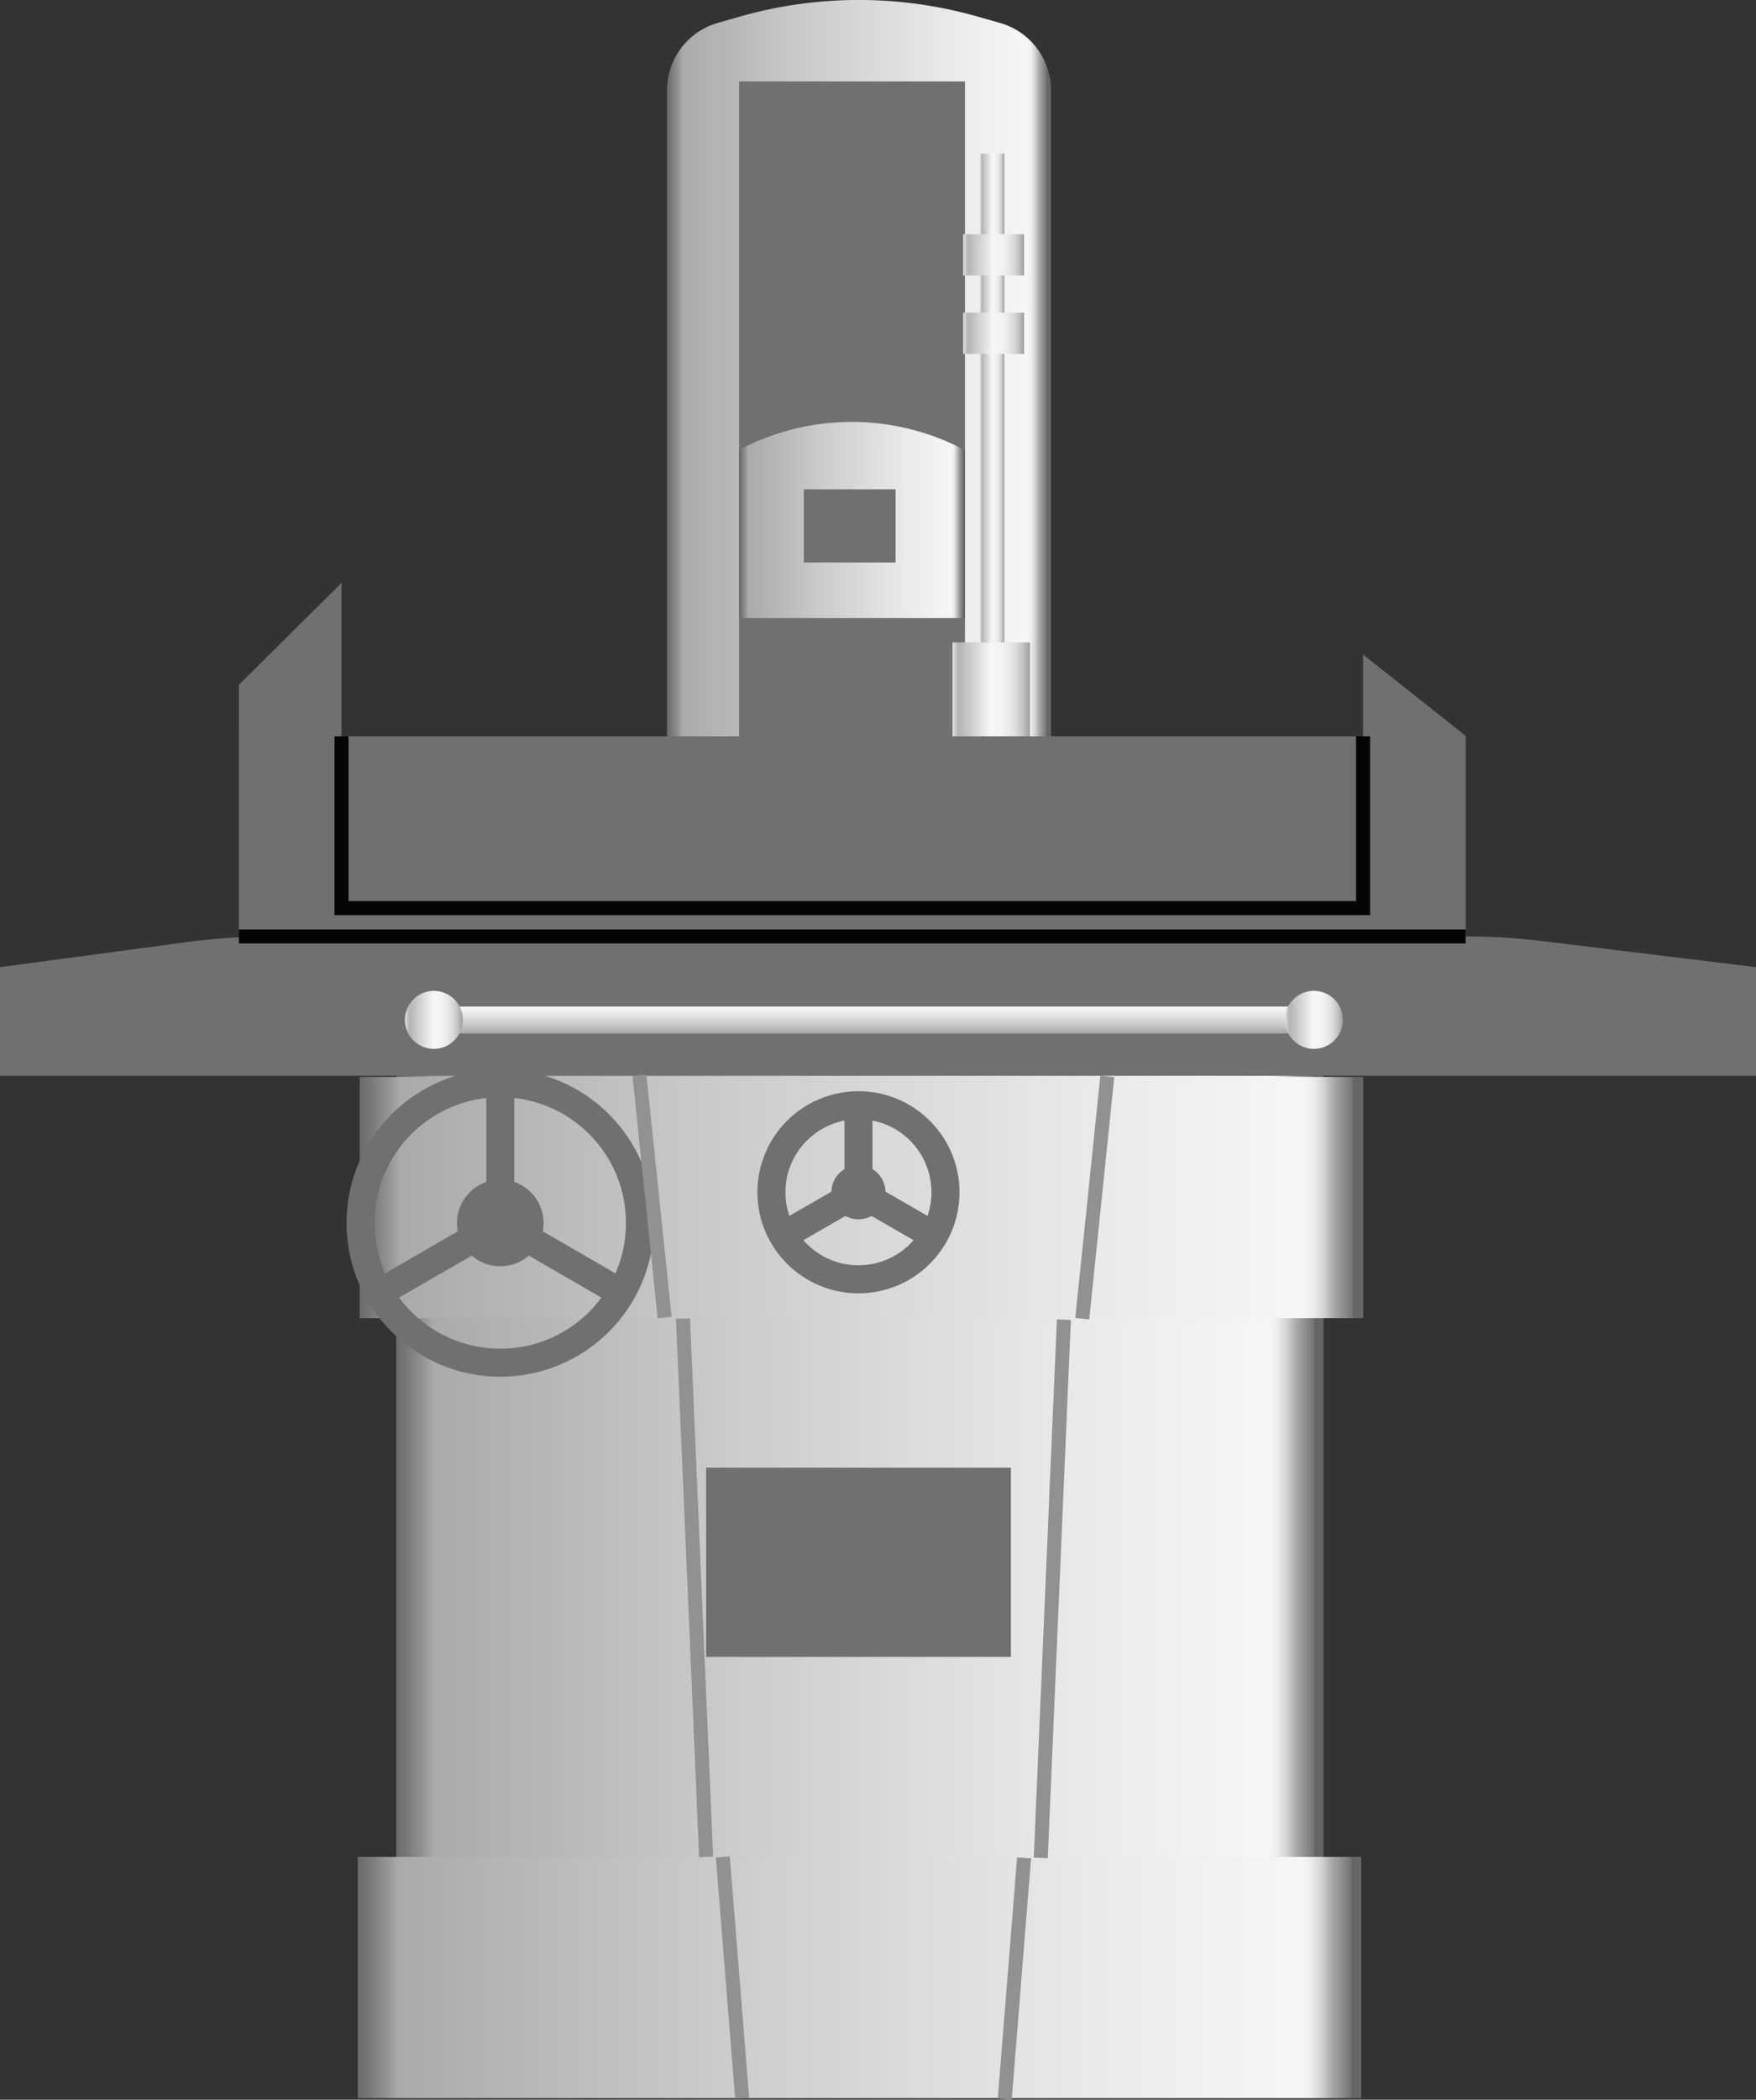 <svg xmlns="http://www.w3.org/2000/svg" xmlns:xlink="http://www.w3.org/1999/xlink" viewBox="0 0 125.31 149.8"><rect x="0" y="0" width="125.31" height="149.8" fill="#333333" stroke="none"/><defs><style>.cls-1{fill:#707070;}.cls-2{fill:url(#未命名的渐变_74);}.cls-3{fill:url(#未命名的渐变_74-2);}.cls-4,.cls-7,.cls-8{fill:none;stroke-miterlimit:10;}.cls-4{stroke:#050505;}.cls-5{fill:url(#未命名的渐变_74-3);}.cls-6{fill:url(#未命名的渐变_74-4);}.cls-7{stroke:#707070;stroke-width:2px;}.cls-8{stroke:#919191;}.cls-9{fill:url(#未命名的渐变_105);}.cls-10{fill:url(#未命名的渐变_105-2);}.cls-11{fill:url(#未命名的渐变_74-5);}.cls-12{fill:url(#未命名的渐变_105-3);}.cls-13{fill:url(#未命名的渐变_105-4);}.cls-14{fill:url(#未命名的渐变_105-5);}.cls-15{fill:url(#未命名的渐变_105-6);}.cls-16{fill:url(#未命名的渐变_74-6);}</style><linearGradient id="未命名的渐变_74" x1="62.36" y1="73.78" x2="62.36" y2="71.74" gradientUnits="userSpaceOnUse"><stop offset="0" stop-color="#6b6b6b"/><stop offset="0.01" stop-color="#767676"/><stop offset="0.03" stop-color="#959595"/><stop offset="0.04" stop-color="#aaa"/><stop offset="0.37" stop-color="#ccc"/><stop offset="0.74" stop-color="#eaeaea"/><stop offset="0.94" stop-color="#f6f6f6"/><stop offset="0.95" stop-color="#ededed"/><stop offset="0.96" stop-color="#d4d4d4"/><stop offset="0.97" stop-color="#ababab"/><stop offset="0.99" stop-color="#737373"/><stop offset="0.99" stop-color="#666"/></linearGradient><linearGradient id="未命名的渐变_74-2" x1="28.27" y1="112.36" x2="94.46" y2="112.36" xlink:href="#未命名的渐变_74"/><linearGradient id="未命名的渐变_74-3" x1="25.67" y1="85.43" x2="97.28" y2="85.43" xlink:href="#未命名的渐变_74"/><linearGradient id="未命名的渐变_74-4" x1="25.53" y1="141.08" x2="97.14" y2="141.08" xlink:href="#未命名的渐变_74"/><linearGradient id="未命名的渐变_105" x1="91.69" y1="72.76" x2="95.83" y2="72.76" gradientUnits="userSpaceOnUse"><stop offset="0" stop-color="#e2e2e2"/><stop offset="0.03" stop-color="#d0d0d0"/><stop offset="0.06" stop-color="#bcbcbc"/><stop offset="0.09" stop-color="#b5b5b5"/><stop offset="0.49" stop-color="#f6f6f6"/><stop offset="0.63" stop-color="#f3f3f3"/><stop offset="0.73" stop-color="#eaeaea"/><stop offset="0.82" stop-color="#dbdbdb"/><stop offset="0.9" stop-color="#c6c6c6"/><stop offset="0.97" stop-color="#aaa"/><stop offset="1" stop-color="#9b9b9b"/></linearGradient><linearGradient id="未命名的渐变_105-2" x1="28.89" y1="72.76" x2="33.03" y2="72.76" xlink:href="#未命名的渐变_105"/><linearGradient id="未命名的渐变_74-5" x1="47.6" y1="26.26" x2="74.96" y2="26.26" xlink:href="#未命名的渐变_74"/><linearGradient id="未命名的渐变_105-3" x1="67.97" y1="49.18" x2="73.5" y2="49.18" xlink:href="#未命名的渐变_105"/><linearGradient id="未命名的渐变_105-4" x1="69.93" y1="28.4" x2="71.67" y2="28.4" xlink:href="#未命名的渐变_105"/><linearGradient id="未命名的渐变_105-5" x1="68.73" y1="18.19" x2="73.08" y2="18.19" xlink:href="#未命名的渐变_105"/><linearGradient id="未命名的渐变_105-6" x1="68.73" y1="23.78" x2="73.08" y2="23.78" xlink:href="#未命名的渐变_105"/><linearGradient id="未命名的渐变_74-6" x1="52.74" y1="37.1" x2="68.86" y2="37.1" xlink:href="#未命名的渐变_74"/></defs><title>Horizontal spindle surface grinder(卧式主轴平面磨床)</title><g id="图层_2" data-name="图层 2"><g id="图层_61" data-name="图层 61"><g id="Horizontal_spindle_surface_grinder_卧式主轴平面磨床_" data-name="Horizontal spindle surface grinder(卧式主轴平面磨床)"><path class="cls-1" d="M125.31,76.75H0V69l13.42-1.8a45.2,45.2,0,0,1,6-.39h85.21a44.76,44.76,0,0,1,5.44.33L125.31,69Z"/><rect class="cls-2" x="30.96" y="71.74" width="62.8" height="2.04"/><rect class="cls-1" x="17.05" y="52.53" width="87.53" height="14.28"/><polygon class="cls-1" points="24.37 66.81 17.05 66.81 17.05 48.85 24.37 41.59 24.37 66.81"/><polygon class="cls-1" points="97.27 66.81 104.58 66.81 104.58 52.49 97.27 46.7 97.27 66.81"/><rect class="cls-3" x="28.27" y="76.75" width="66.18" height="71.21"/><line class="cls-4" x1="104.59" y1="66.81" x2="17.05" y2="66.81"/><rect class="cls-5" x="25.67" y="76.83" width="71.61" height="17.21"/><rect class="cls-6" x="25.53" y="132.48" width="71.61" height="17.21"/><rect class="cls-1" x="50.39" y="104.71" width="21.75" height="13.5"/><circle class="cls-7" cx="35.7" cy="87.25" r="9.97"/><circle class="cls-1" cx="35.7" cy="87.25" r="3.09"/><line class="cls-7" x1="35.7" y1="77.28" x2="35.7" y2="87.25"/><line class="cls-7" x1="27.06" y1="92.24" x2="35.7" y2="87.25"/><line class="cls-7" x1="44.33" y1="92.24" x2="35.7" y2="87.25"/><circle class="cls-7" cx="61.26" cy="85.06" r="6.21"/><circle class="cls-1" cx="61.26" cy="85.06" r="1.93"/><line class="cls-7" x1="61.26" y1="78.84" x2="61.26" y2="85.06"/><line class="cls-7" x1="55.88" y1="88.16" x2="61.26" y2="85.06"/><line class="cls-7" x1="66.64" y1="88.16" x2="61.26" y2="85.06"/><line class="cls-8" x1="45.63" y1="76.72" x2="47.43" y2="94"/><line class="cls-8" x1="48.74" y1="94.07" x2="50.39" y2="132.48"/><line class="cls-8" x1="51.58" y1="132.48" x2="52.96" y2="149.69"/><line class="cls-8" x1="79.02" y1="76.79" x2="77.23" y2="94.08"/><line class="cls-8" x1="75.92" y1="94.15" x2="74.27" y2="132.55"/><line class="cls-8" x1="73.08" y1="132.55" x2="71.7" y2="149.76"/><polyline class="cls-4" points="97.27 52.53 97.27 64.79 24.37 64.79 24.37 52.53"/><circle class="cls-9" cx="93.76" cy="72.76" r="2.07"/><circle class="cls-10" cx="30.96" cy="72.76" r="2.07"/><path class="cls-11" d="M75,52.53H47.6V6.46a5,5,0,0,1,3.67-4.84l1.61-.46a30.93,30.93,0,0,1,16.8,0l1.62.46A5,5,0,0,1,75,6.46Z"/><rect class="cls-1" x="52.74" y="5.81" width="16.12" height="46.72"/><rect class="cls-12" x="67.97" y="45.83" width="5.53" height="6.7"/><rect class="cls-13" x="69.93" y="10.96" width="1.74" height="34.87"/><rect class="cls-14" x="68.73" y="16.71" width="4.35" height="2.94"/><rect class="cls-15" x="68.73" y="22.31" width="4.35" height="2.94"/><path class="cls-16" d="M68.86,44.1H52.74v-12h0a17.18,17.18,0,0,1,15.53-.28l.59.28Z"/><rect class="cls-1" x="57.36" y="34.91" width="6.55" height="5.22"/></g></g></g></svg>